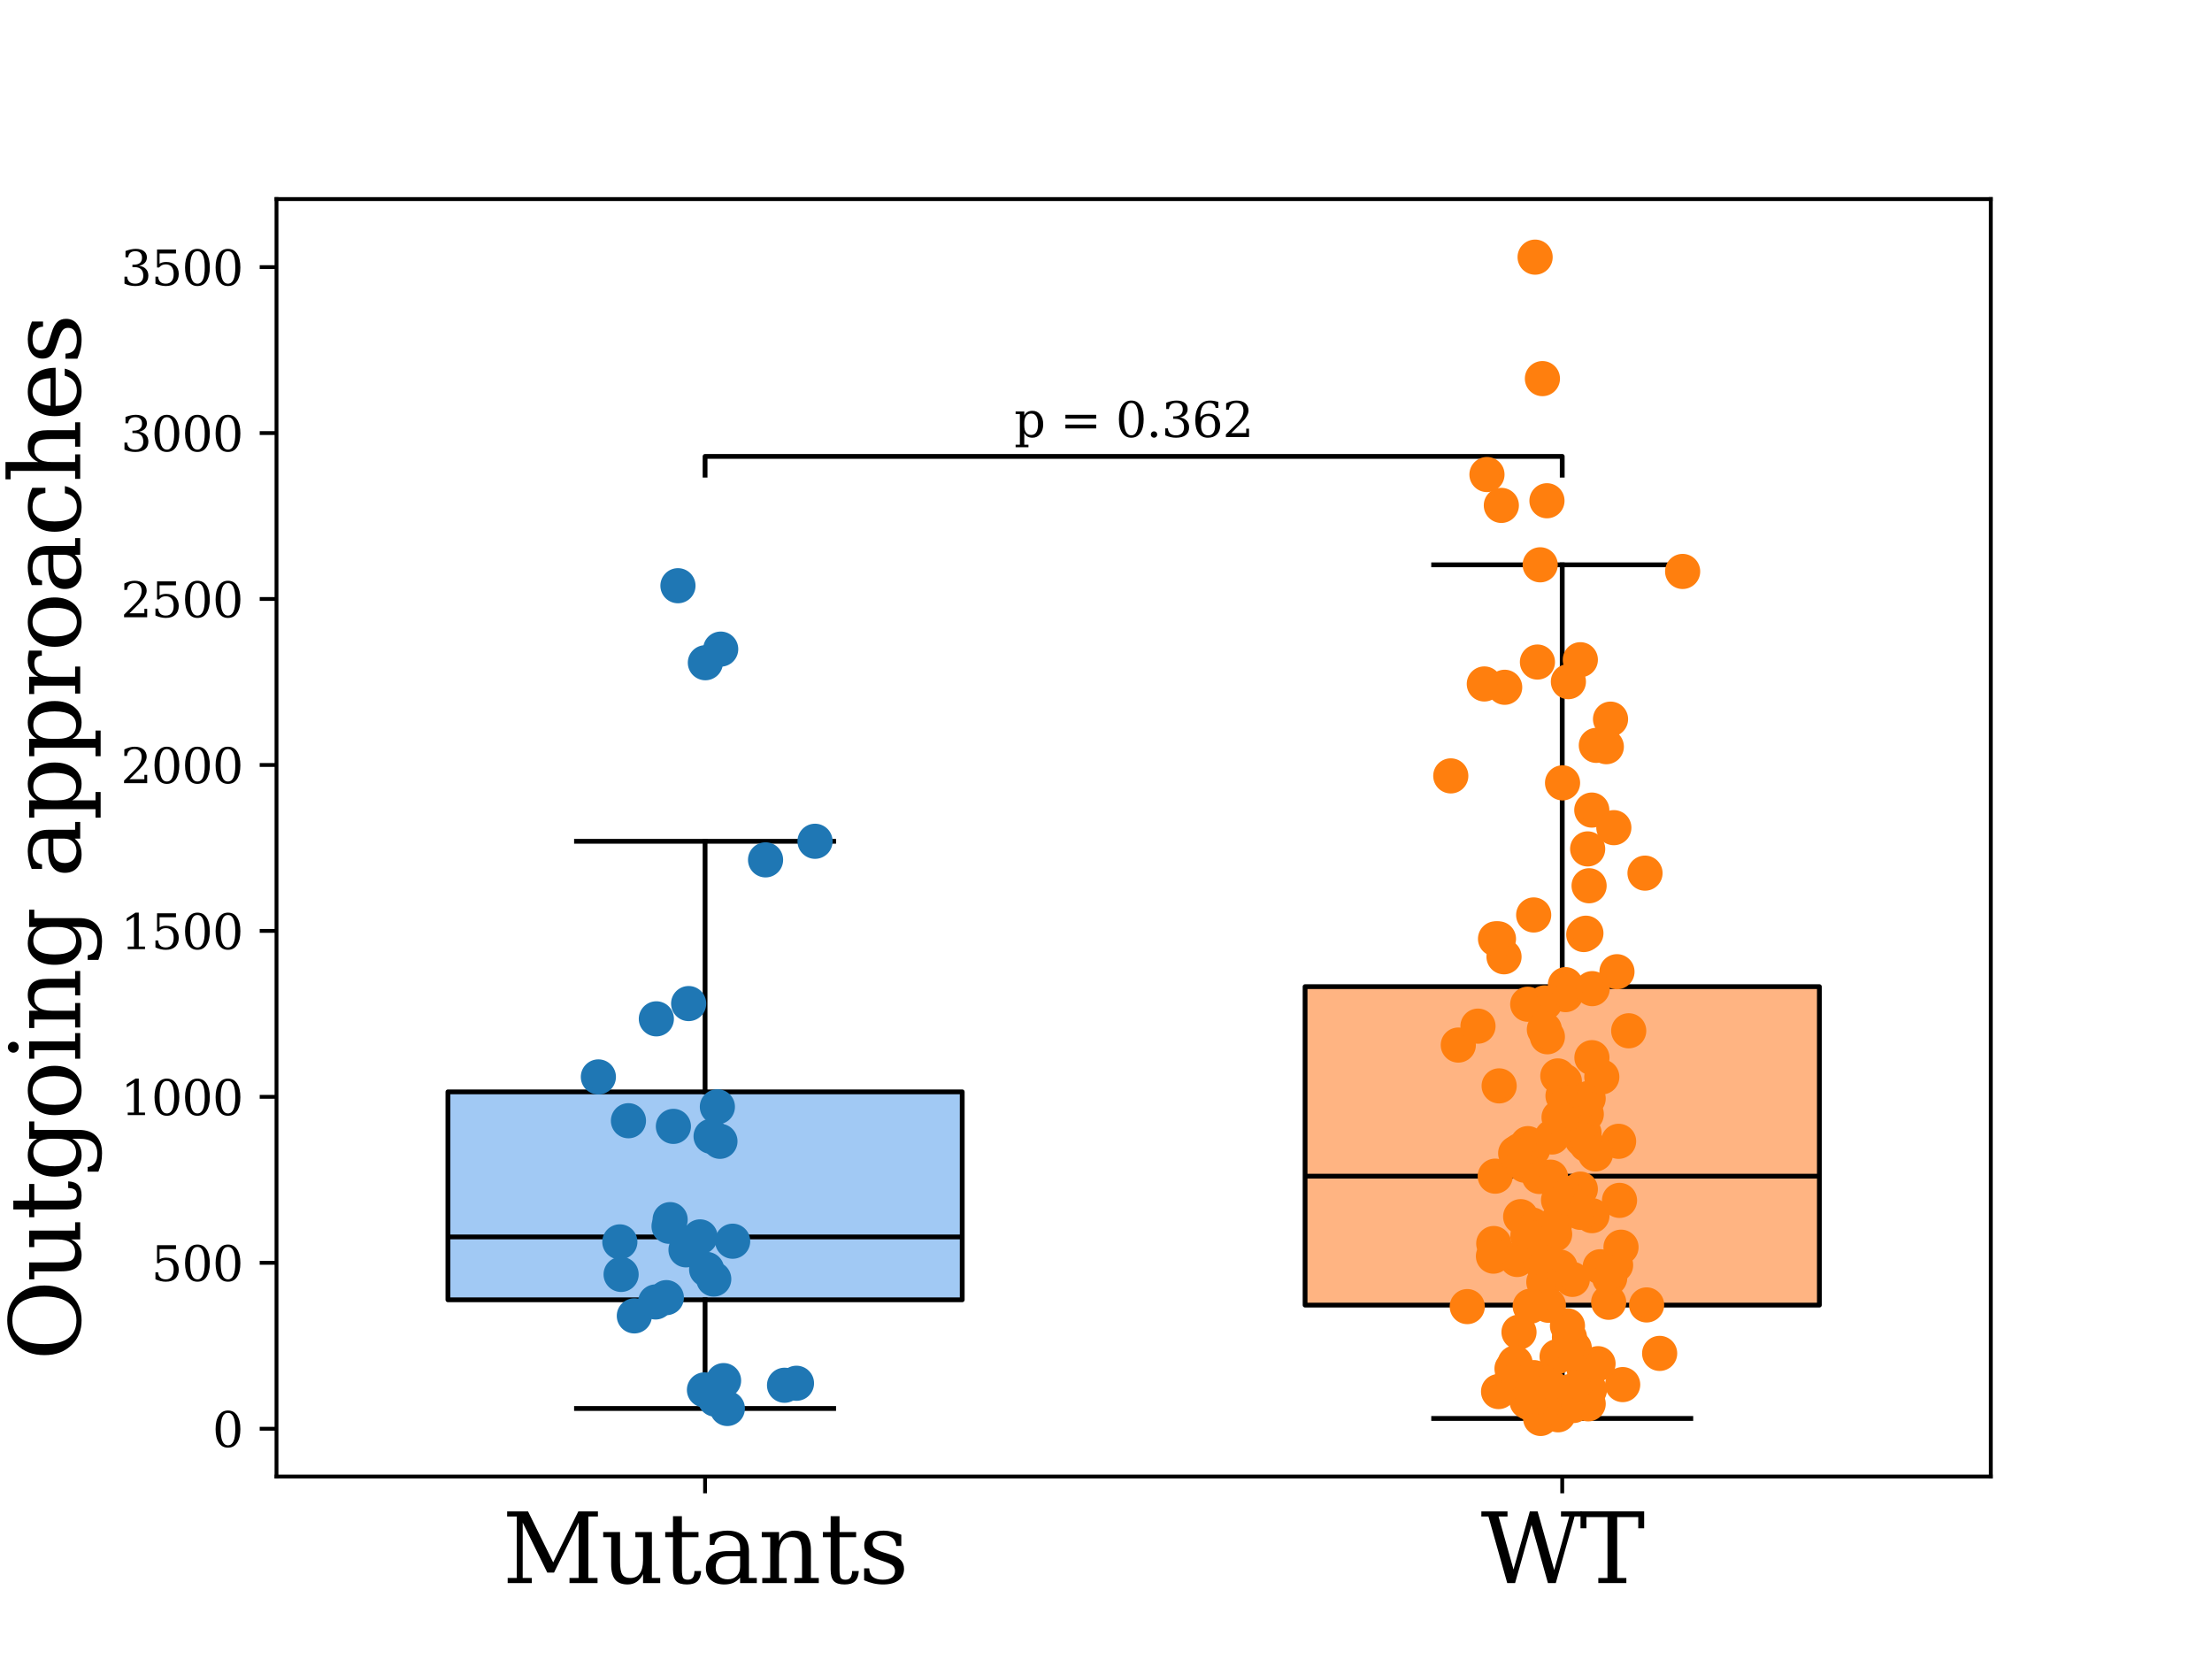 <?xml version="1.0" encoding="utf-8" standalone="no"?>
<!DOCTYPE svg PUBLIC "-//W3C//DTD SVG 1.1//EN"
  "http://www.w3.org/Graphics/SVG/1.1/DTD/svg11.dtd">
<svg xmlns:xlink="http://www.w3.org/1999/xlink" width="460.8pt" height="345.6pt" viewBox="0 0 460.8 345.6" xmlns="http://www.w3.org/2000/svg" version="1.1">
 <defs>
  <style type="text/css">*{stroke-linejoin: round; stroke-linecap: butt}</style>
 </defs>
 <g id="figure_1">
  <g id="patch_1">
   <path d="M 0 345.6 
L 460.8 345.6 
L 460.8 0 
L 0 0 
z
" style="fill: #ffffff"/>
  </g>
  <g id="axes_1">
   <g id="patch_2">
    <path d="M 57.6 307.584 
L 414.72 307.584 
L 414.72 41.472 
L 57.6 41.472 
z
" style="fill: #ffffff"/>
   </g>
   <g id="patch_3">
    <path d="M 93.312 270.771 
L 200.448 270.771 
L 200.448 227.454 
L 93.312 227.454 
L 93.312 270.771 
z
" clip-path="url(#p1be899c31a)" style="fill: #a1c9f4; stroke: #000000; stroke-linejoin: miter"/>
   </g>
   <g id="line2d_1">
    <path d="M 146.88 270.771 
L 146.88 293.414 
" clip-path="url(#p1be899c31a)" style="fill: none; stroke: #000000; stroke-linecap: square"/>
   </g>
   <g id="line2d_2">
    <path d="M 146.88 227.454 
L 146.88 175.254 
" clip-path="url(#p1be899c31a)" style="fill: none; stroke: #000000; stroke-linecap: square"/>
   </g>
   <g id="line2d_3">
    <path d="M 120.096 293.414 
L 173.664 293.414 
" clip-path="url(#p1be899c31a)" style="fill: none; stroke: #000000; stroke-linecap: square"/>
   </g>
   <g id="line2d_4">
    <path d="M 120.096 175.254 
L 173.664 175.254 
" clip-path="url(#p1be899c31a)" style="fill: none; stroke: #000000; stroke-linecap: square"/>
   </g>
   <g id="patch_4">
    <path d="M 271.872 271.877 
L 379.008 271.877 
L 379.008 205.537 
L 271.872 205.537 
L 271.872 271.877 
z
" clip-path="url(#p1be899c31a)" style="fill: #ffb482; stroke: #000000; stroke-linejoin: miter"/>
   </g>
   <g id="line2d_5">
    <path d="M 325.44 271.877 
L 325.44 295.488 
" clip-path="url(#p1be899c31a)" style="fill: none; stroke: #000000; stroke-linecap: square"/>
   </g>
   <g id="line2d_6">
    <path d="M 325.44 205.537 
L 325.44 117.661 
" clip-path="url(#p1be899c31a)" style="fill: none; stroke: #000000; stroke-linecap: square"/>
   </g>
   <g id="line2d_7">
    <path d="M 298.656 295.488 
L 352.224 295.488 
" clip-path="url(#p1be899c31a)" style="fill: none; stroke: #000000; stroke-linecap: square"/>
   </g>
   <g id="line2d_8">
    <path d="M 298.656 117.661 
L 352.224 117.661 
" clip-path="url(#p1be899c31a)" style="fill: none; stroke: #000000; stroke-linecap: square"/>
   </g>
   <g id="line2d_9">
    <path d="M 93.312 257.669 
L 200.448 257.669 
" clip-path="url(#p1be899c31a)" style="fill: none; stroke: #000000"/>
   </g>
   <g id="line2d_10">
    <path d="M 271.872 245.016 
L 379.008 245.016 
" clip-path="url(#p1be899c31a)" style="fill: none; stroke: #000000"/>
   </g>
   <g id="matplotlib.axis_1">
    <g id="xtick_1">
     <g id="line2d_11">
      <defs>
       <path id="m2079207547" d="M 0 0 
L 0 3.5 
" style="stroke: #000000; stroke-width: 0.8"/>
      </defs>
      <g>
       <use xlink:href="#m2079207547" x="146.88" y="307.584" style="stroke: #000000; stroke-width: 0.8"/>
      </g>
     </g>
     <g id="text_1">
      <!-- Mutants -->
      <g transform="translate(104.628 329.781) scale(0.2 -0.2)">
       <defs>
        <path id="DejaVuSerif-4d" d="M 353 0 
L 353 331 
L 947 331 
L 947 4331 
L 319 4331 
L 319 4666 
L 1678 4666 
L 3316 1344 
L 4953 4666 
L 6228 4666 
L 6228 4331 
L 5606 4331 
L 5606 331 
L 6203 331 
L 6203 0 
L 4378 0 
L 4378 331 
L 4972 331 
L 4972 3938 
L 3372 684 
L 2931 684 
L 1331 3938 
L 1331 331 
L 1925 331 
L 1925 0 
L 353 0 
z
" transform="scale(0.016)"/>
        <path id="DejaVuSerif-75" d="M 2266 3322 
L 3341 3322 
L 3341 331 
L 3884 331 
L 3884 0 
L 2766 0 
L 2766 588 
Q 2606 256 2353 82 
Q 2100 -91 1766 -91 
Q 1213 -91 952 223 
Q 691 538 691 1209 
L 691 2988 
L 172 2988 
L 172 3322 
L 1269 3322 
L 1269 1388 
Q 1269 781 1417 556 
Q 1566 331 1947 331 
Q 2347 331 2556 625 
Q 2766 919 2766 1478 
L 2766 2988 
L 2266 2988 
L 2266 3322 
z
" transform="scale(0.016)"/>
        <path id="DejaVuSerif-74" d="M 691 2988 
L 184 2988 
L 184 3322 
L 691 3322 
L 691 4353 
L 1269 4353 
L 1269 3322 
L 2350 3322 
L 2350 2988 
L 1269 2988 
L 1269 878 
Q 1269 456 1350 337 
Q 1431 219 1650 219 
Q 1875 219 1978 351 
Q 2081 484 2088 781 
L 2522 781 
Q 2497 328 2275 118 
Q 2053 -91 1600 -91 
Q 1103 -91 897 129 
Q 691 350 691 878 
L 691 2988 
z
" transform="scale(0.016)"/>
        <path id="DejaVuSerif-61" d="M 2547 1044 
L 2547 1747 
L 1806 1747 
Q 1378 1747 1168 1562 
Q 959 1378 959 997 
Q 959 650 1171 447 
Q 1384 244 1747 244 
Q 2106 244 2326 466 
Q 2547 688 2547 1044 
z
M 3122 2075 
L 3122 331 
L 3634 331 
L 3634 0 
L 2547 0 
L 2547 359 
Q 2356 128 2106 18 
Q 1856 -91 1522 -91 
Q 969 -91 644 203 
Q 319 497 319 997 
Q 319 1513 691 1797 
Q 1063 2081 1741 2081 
L 2547 2081 
L 2547 2309 
Q 2547 2688 2317 2895 
Q 2088 3103 1672 3103 
Q 1328 3103 1125 2947 
Q 922 2791 872 2484 
L 575 2484 
L 575 3156 
Q 875 3284 1158 3348 
Q 1441 3413 1709 3413 
Q 2400 3413 2761 3070 
Q 3122 2728 3122 2075 
z
" transform="scale(0.016)"/>
        <path id="DejaVuSerif-6e" d="M 263 0 
L 263 331 
L 781 331 
L 781 2988 
L 231 2988 
L 231 3322 
L 1356 3322 
L 1356 2731 
Q 1516 3069 1770 3241 
Q 2025 3413 2363 3413 
Q 2913 3413 3172 3097 
Q 3431 2781 3431 2113 
L 3431 331 
L 3944 331 
L 3944 0 
L 2356 0 
L 2356 331 
L 2853 331 
L 2853 1931 
Q 2853 2541 2703 2767 
Q 2553 2994 2175 2994 
Q 1775 2994 1565 2701 
Q 1356 2409 1356 1850 
L 1356 331 
L 1856 331 
L 1856 0 
L 263 0 
z
" transform="scale(0.016)"/>
        <path id="DejaVuSerif-73" d="M 359 184 
L 359 959 
L 691 959 
Q 703 588 923 403 
Q 1144 219 1575 219 
Q 1963 219 2166 364 
Q 2369 509 2369 788 
Q 2369 1006 2220 1140 
Q 2072 1275 1594 1428 
L 1178 1569 
Q 750 1706 558 1912 
Q 366 2119 366 2438 
Q 366 2894 700 3153 
Q 1034 3413 1625 3413 
Q 1888 3413 2178 3344 
Q 2469 3275 2778 3144 
L 2778 2419 
L 2447 2419 
Q 2434 2741 2221 2922 
Q 2009 3103 1644 3103 
Q 1281 3103 1095 2975 
Q 909 2847 909 2591 
Q 909 2381 1050 2254 
Q 1191 2128 1613 1997 
L 2069 1856 
Q 2541 1709 2748 1489 
Q 2956 1269 2956 922 
Q 2956 450 2595 179 
Q 2234 -91 1600 -91 
Q 1278 -91 972 -22 
Q 666 47 359 184 
z
" transform="scale(0.016)"/>
       </defs>
       <use xlink:href="#DejaVuSerif-4d"/>
       <use xlink:href="#DejaVuSerif-75" x="102.393"/>
       <use xlink:href="#DejaVuSerif-74" x="166.797"/>
       <use xlink:href="#DejaVuSerif-61" x="206.982"/>
       <use xlink:href="#DejaVuSerif-6e" x="266.602"/>
       <use xlink:href="#DejaVuSerif-74" x="331.006"/>
       <use xlink:href="#DejaVuSerif-73" x="371.191"/>
      </g>
     </g>
    </g>
    <g id="xtick_2">
     <g id="line2d_12">
      <g>
       <use xlink:href="#m2079207547" x="325.44" y="307.584" style="stroke: #000000; stroke-width: 0.8"/>
      </g>
     </g>
     <g id="text_2">
      <!-- WT -->
      <g transform="translate(308.492 329.781) scale(0.2 -0.2)">
       <defs>
        <path id="DejaVuSerif-57" d="M 4878 0 
L 4366 0 
L 3297 3794 
L 2228 0 
L 1716 0 
L 494 4331 
L 31 4331 
L 31 4666 
L 1734 4666 
L 1734 4331 
L 1153 4331 
L 2125 884 
L 3188 4666 
L 3694 4666 
L 4775 844 
L 5753 4331 
L 5216 4331 
L 5216 4666 
L 6559 4666 
L 6559 4331 
L 6100 4331 
L 4878 0 
z
" transform="scale(0.016)"/>
        <path id="DejaVuSerif-54" d="M 1222 0 
L 1222 331 
L 1819 331 
L 1819 4294 
L 447 4294 
L 447 3566 
L 63 3566 
L 63 4666 
L 4206 4666 
L 4206 3566 
L 3822 3566 
L 3822 4294 
L 2450 4294 
L 2450 331 
L 3047 331 
L 3047 0 
L 1222 0 
z
" transform="scale(0.016)"/>
       </defs>
       <use xlink:href="#DejaVuSerif-57"/>
       <use xlink:href="#DejaVuSerif-54" x="102.783"/>
      </g>
     </g>
    </g>
   </g>
   <g id="matplotlib.axis_2">
    <g id="ytick_1">
     <g id="line2d_13">
      <defs>
       <path id="mfec92018ec" d="M 0 0 
L -3.5 0 
" style="stroke: #000000; stroke-width: 0.8"/>
      </defs>
      <g>
       <use xlink:href="#mfec92018ec" x="57.6" y="297.631" style="stroke: #000000; stroke-width: 0.8"/>
      </g>
     </g>
     <g id="text_3">
      <!-- 0 -->
      <g transform="translate(44.237 301.431) scale(0.1 -0.1)">
       <defs>
        <path id="DejaVuSerif-30" d="M 2034 219 
Q 2513 219 2750 744 
Q 2988 1269 2988 2328 
Q 2988 3391 2750 3916 
Q 2513 4441 2034 4441 
Q 1556 4441 1318 3916 
Q 1081 3391 1081 2328 
Q 1081 1269 1318 744 
Q 1556 219 2034 219 
z
M 2034 -91 
Q 1275 -91 848 546 
Q 422 1184 422 2328 
Q 422 3475 848 4112 
Q 1275 4750 2034 4750 
Q 2797 4750 3222 4112 
Q 3647 3475 3647 2328 
Q 3647 1184 3222 546 
Q 2797 -91 2034 -91 
z
" transform="scale(0.016)"/>
       </defs>
       <use xlink:href="#DejaVuSerif-30"/>
      </g>
     </g>
    </g>
    <g id="ytick_2">
     <g id="line2d_14">
      <g>
       <use xlink:href="#mfec92018ec" x="57.6" y="263.061" style="stroke: #000000; stroke-width: 0.8"/>
      </g>
     </g>
     <g id="text_4">
      <!-- 500 -->
      <g transform="translate(31.512 266.861) scale(0.1 -0.1)">
       <defs>
        <path id="DejaVuSerif-35" d="M 3219 4666 
L 3219 4153 
L 1081 4153 
L 1081 2816 
Q 1244 2928 1461 2984 
Q 1678 3041 1947 3041 
Q 2703 3041 3140 2622 
Q 3578 2203 3578 1478 
Q 3578 738 3136 323 
Q 2694 -91 1894 -91 
Q 1572 -91 1234 -12 
Q 897 66 544 225 
L 544 1131 
L 897 1131 
Q 925 688 1179 453 
Q 1434 219 1894 219 
Q 2388 219 2653 544 
Q 2919 869 2919 1478 
Q 2919 2084 2655 2407 
Q 2391 2731 1894 2731 
Q 1613 2731 1398 2631 
Q 1184 2531 1019 2322 
L 750 2322 
L 750 4666 
L 3219 4666 
z
" transform="scale(0.016)"/>
       </defs>
       <use xlink:href="#DejaVuSerif-35"/>
       <use xlink:href="#DejaVuSerif-30" x="63.623"/>
       <use xlink:href="#DejaVuSerif-30" x="127.246"/>
      </g>
     </g>
    </g>
    <g id="ytick_3">
     <g id="line2d_15">
      <g>
       <use xlink:href="#mfec92018ec" x="57.6" y="228.492" style="stroke: #000000; stroke-width: 0.8"/>
      </g>
     </g>
     <g id="text_5">
      <!-- 1000 -->
      <g transform="translate(25.15 232.291) scale(0.1 -0.1)">
       <defs>
        <path id="DejaVuSerif-31" d="M 909 0 
L 909 331 
L 1722 331 
L 1722 4213 
L 781 3603 
L 781 4013 
L 1919 4750 
L 2350 4750 
L 2350 331 
L 3163 331 
L 3163 0 
L 909 0 
z
" transform="scale(0.016)"/>
       </defs>
       <use xlink:href="#DejaVuSerif-31"/>
       <use xlink:href="#DejaVuSerif-30" x="63.623"/>
       <use xlink:href="#DejaVuSerif-30" x="127.246"/>
       <use xlink:href="#DejaVuSerif-30" x="190.869"/>
      </g>
     </g>
    </g>
    <g id="ytick_4">
     <g id="line2d_16">
      <g>
       <use xlink:href="#mfec92018ec" x="57.6" y="193.922" style="stroke: #000000; stroke-width: 0.8"/>
      </g>
     </g>
     <g id="text_6">
      <!-- 1500 -->
      <g transform="translate(25.15 197.721) scale(0.1 -0.1)">
       <use xlink:href="#DejaVuSerif-31"/>
       <use xlink:href="#DejaVuSerif-35" x="63.623"/>
       <use xlink:href="#DejaVuSerif-30" x="127.246"/>
       <use xlink:href="#DejaVuSerif-30" x="190.869"/>
      </g>
     </g>
    </g>
    <g id="ytick_5">
     <g id="line2d_17">
      <g>
       <use xlink:href="#mfec92018ec" x="57.6" y="159.352" style="stroke: #000000; stroke-width: 0.8"/>
      </g>
     </g>
     <g id="text_7">
      <!-- 2000 -->
      <g transform="translate(25.15 163.151) scale(0.1 -0.1)">
       <defs>
        <path id="DejaVuSerif-32" d="M 819 3553 
L 469 3553 
L 469 4384 
Q 803 4563 1142 4656 
Q 1481 4750 1806 4750 
Q 2534 4750 2956 4397 
Q 3378 4044 3378 3438 
Q 3378 2753 2422 1800 
Q 2347 1728 2309 1691 
L 1131 513 
L 3078 513 
L 3078 1088 
L 3444 1088 
L 3444 0 
L 434 0 
L 434 341 
L 1850 1753 
Q 2319 2222 2519 2614 
Q 2719 3006 2719 3438 
Q 2719 3909 2473 4175 
Q 2228 4441 1797 4441 
Q 1350 4441 1106 4219 
Q 863 3997 819 3553 
z
" transform="scale(0.016)"/>
       </defs>
       <use xlink:href="#DejaVuSerif-32"/>
       <use xlink:href="#DejaVuSerif-30" x="63.623"/>
       <use xlink:href="#DejaVuSerif-30" x="127.246"/>
       <use xlink:href="#DejaVuSerif-30" x="190.869"/>
      </g>
     </g>
    </g>
    <g id="ytick_6">
     <g id="line2d_18">
      <g>
       <use xlink:href="#mfec92018ec" x="57.6" y="124.782" style="stroke: #000000; stroke-width: 0.8"/>
      </g>
     </g>
     <g id="text_8">
      <!-- 2500 -->
      <g transform="translate(25.15 128.581) scale(0.1 -0.1)">
       <use xlink:href="#DejaVuSerif-32"/>
       <use xlink:href="#DejaVuSerif-35" x="63.623"/>
       <use xlink:href="#DejaVuSerif-30" x="127.246"/>
       <use xlink:href="#DejaVuSerif-30" x="190.869"/>
      </g>
     </g>
    </g>
    <g id="ytick_7">
     <g id="line2d_19">
      <g>
       <use xlink:href="#mfec92018ec" x="57.6" y="90.212" style="stroke: #000000; stroke-width: 0.8"/>
      </g>
     </g>
     <g id="text_9">
      <!-- 3000 -->
      <g transform="translate(25.15 94.011) scale(0.1 -0.1)">
       <defs>
        <path id="DejaVuSerif-33" d="M 622 4469 
Q 988 4606 1323 4678 
Q 1659 4750 1953 4750 
Q 2638 4750 3022 4454 
Q 3406 4159 3406 3634 
Q 3406 3213 3140 2930 
Q 2875 2647 2388 2547 
Q 2963 2466 3280 2130 
Q 3597 1794 3597 1259 
Q 3597 606 3158 257 
Q 2719 -91 1894 -91 
Q 1528 -91 1179 -12 
Q 831 66 488 225 
L 488 1131 
L 838 1131 
Q 869 681 1141 450 
Q 1413 219 1906 219 
Q 2384 219 2661 495 
Q 2938 772 2938 1253 
Q 2938 1803 2653 2086 
Q 2369 2369 1819 2369 
L 1522 2369 
L 1522 2688 
L 1678 2688 
Q 2225 2688 2498 2914 
Q 2772 3141 2772 3597 
Q 2772 4006 2547 4223 
Q 2322 4441 1900 4441 
Q 1478 4441 1245 4241 
Q 1013 4041 972 3647 
L 622 3647 
L 622 4469 
z
" transform="scale(0.016)"/>
       </defs>
       <use xlink:href="#DejaVuSerif-33"/>
       <use xlink:href="#DejaVuSerif-30" x="63.623"/>
       <use xlink:href="#DejaVuSerif-30" x="127.246"/>
       <use xlink:href="#DejaVuSerif-30" x="190.869"/>
      </g>
     </g>
    </g>
    <g id="ytick_8">
     <g id="line2d_20">
      <g>
       <use xlink:href="#mfec92018ec" x="57.6" y="55.642" style="stroke: #000000; stroke-width: 0.8"/>
      </g>
     </g>
     <g id="text_10">
      <!-- 3500 -->
      <g transform="translate(25.15 59.441) scale(0.1 -0.1)">
       <use xlink:href="#DejaVuSerif-33"/>
       <use xlink:href="#DejaVuSerif-35" x="63.623"/>
       <use xlink:href="#DejaVuSerif-30" x="127.246"/>
       <use xlink:href="#DejaVuSerif-30" x="190.869"/>
      </g>
     </g>
    </g>
    <g id="text_11">
     <!-- Outgoing approaches -->
     <g transform="translate(16.706 283.445) rotate(-90) scale(0.2 -0.2)">
      <defs>
       <path id="DejaVuSerif-4f" d="M 2625 244 
Q 3391 244 3781 770 
Q 4172 1297 4172 2328 
Q 4172 3363 3781 3889 
Q 3391 4416 2625 4416 
Q 1856 4416 1465 3889 
Q 1075 3363 1075 2328 
Q 1075 1297 1465 770 
Q 1856 244 2625 244 
z
M 2625 -91 
Q 2150 -91 1751 65 
Q 1353 222 1050 525 
Q 700 875 529 1319 
Q 359 1763 359 2328 
Q 359 2894 529 3339 
Q 700 3784 1050 4134 
Q 1356 4441 1750 4595 
Q 2144 4750 2625 4750 
Q 3641 4750 4266 4084 
Q 4891 3419 4891 2328 
Q 4891 1769 4719 1320 
Q 4547 872 4197 525 
Q 3891 219 3497 64 
Q 3103 -91 2625 -91 
z
" transform="scale(0.016)"/>
       <path id="DejaVuSerif-67" d="M 3359 2988 
L 3359 72 
Q 3359 -644 2965 -1033 
Q 2572 -1422 1844 -1422 
Q 1516 -1422 1216 -1362 
Q 916 -1303 641 -1184 
L 641 -488 
L 941 -488 
Q 997 -813 1206 -963 
Q 1416 -1113 1806 -1113 
Q 2313 -1113 2548 -827 
Q 2784 -541 2784 72 
L 2784 519 
Q 2616 206 2355 57 
Q 2094 -91 1709 -91 
Q 1097 -91 708 395 
Q 319 881 319 1663 
Q 319 2444 706 2928 
Q 1094 3413 1709 3413 
Q 2094 3413 2355 3264 
Q 2616 3116 2784 2803 
L 2784 3322 
L 3909 3322 
L 3909 2988 
L 3359 2988 
z
M 2784 1825 
Q 2784 2422 2554 2737 
Q 2325 3053 1888 3053 
Q 1444 3053 1217 2703 
Q 991 2353 991 1663 
Q 991 975 1217 622 
Q 1444 269 1888 269 
Q 2325 269 2554 583 
Q 2784 897 2784 1497 
L 2784 1825 
z
" transform="scale(0.016)"/>
       <path id="DejaVuSerif-6f" d="M 1925 219 
Q 2388 219 2623 584 
Q 2859 950 2859 1663 
Q 2859 2375 2623 2739 
Q 2388 3103 1925 3103 
Q 1463 3103 1227 2739 
Q 991 2375 991 1663 
Q 991 950 1228 584 
Q 1466 219 1925 219 
z
M 1925 -91 
Q 1200 -91 759 389 
Q 319 869 319 1663 
Q 319 2456 758 2934 
Q 1197 3413 1925 3413 
Q 2653 3413 3092 2934 
Q 3531 2456 3531 1663 
Q 3531 869 3092 389 
Q 2653 -91 1925 -91 
z
" transform="scale(0.016)"/>
       <path id="DejaVuSerif-69" d="M 622 4353 
Q 622 4497 726 4603 
Q 831 4709 978 4709 
Q 1122 4709 1226 4603 
Q 1331 4497 1331 4353 
Q 1331 4206 1228 4103 
Q 1125 4000 978 4000 
Q 831 4000 726 4103 
Q 622 4206 622 4353 
z
M 1356 331 
L 1900 331 
L 1900 0 
L 231 0 
L 231 331 
L 781 331 
L 781 2988 
L 231 2988 
L 231 3322 
L 1356 3322 
L 1356 331 
z
" transform="scale(0.016)"/>
       <path id="DejaVuSerif-20" transform="scale(0.016)"/>
       <path id="DejaVuSerif-70" d="M 1313 1825 
L 1313 1497 
Q 1313 897 1542 583 
Q 1772 269 2209 269 
Q 2650 269 2876 622 
Q 3103 975 3103 1663 
Q 3103 2353 2876 2703 
Q 2650 3053 2209 3053 
Q 1772 3053 1542 2737 
Q 1313 2422 1313 1825 
z
M 738 2988 
L 184 2988 
L 184 3322 
L 1313 3322 
L 1313 2803 
Q 1481 3116 1742 3264 
Q 2003 3413 2388 3413 
Q 3000 3413 3387 2928 
Q 3775 2444 3775 1663 
Q 3775 881 3387 395 
Q 3000 -91 2388 -91 
Q 2003 -91 1742 57 
Q 1481 206 1313 519 
L 1313 -997 
L 1856 -997 
L 1856 -1331 
L 184 -1331 
L 184 -997 
L 738 -997 
L 738 2988 
z
" transform="scale(0.016)"/>
       <path id="DejaVuSerif-72" d="M 3059 3328 
L 3059 2497 
L 2728 2497 
Q 2713 2744 2591 2866 
Q 2469 2988 2234 2988 
Q 1809 2988 1582 2694 
Q 1356 2400 1356 1850 
L 1356 331 
L 2022 331 
L 2022 0 
L 263 0 
L 263 331 
L 781 331 
L 781 2994 
L 231 2994 
L 231 3322 
L 1356 3322 
L 1356 2731 
Q 1525 3078 1790 3245 
Q 2056 3413 2438 3413 
Q 2578 3413 2733 3391 
Q 2888 3369 3059 3328 
z
" transform="scale(0.016)"/>
       <path id="DejaVuSerif-63" d="M 3291 997 
Q 3169 466 2822 187 
Q 2475 -91 1925 -91 
Q 1200 -91 759 389 
Q 319 869 319 1663 
Q 319 2459 759 2936 
Q 1200 3413 1925 3413 
Q 2241 3413 2553 3339 
Q 2866 3266 3181 3116 
L 3181 2266 
L 2847 2266 
Q 2781 2703 2561 2903 
Q 2341 3103 1931 3103 
Q 1466 3103 1228 2742 
Q 991 2381 991 1663 
Q 991 944 1227 581 
Q 1463 219 1931 219 
Q 2303 219 2525 412 
Q 2747 606 2828 997 
L 3291 997 
z
" transform="scale(0.016)"/>
       <path id="DejaVuSerif-68" d="M 263 0 
L 263 331 
L 781 331 
L 781 4531 
L 231 4531 
L 231 4863 
L 1356 4863 
L 1356 2731 
Q 1516 3069 1770 3241 
Q 2025 3413 2363 3413 
Q 2913 3413 3172 3097 
Q 3431 2781 3431 2113 
L 3431 331 
L 3944 331 
L 3944 0 
L 2356 0 
L 2356 331 
L 2853 331 
L 2853 1931 
Q 2853 2541 2704 2764 
Q 2556 2988 2175 2988 
Q 1775 2988 1565 2697 
Q 1356 2406 1356 1850 
L 1356 331 
L 1856 331 
L 1856 0 
L 263 0 
z
" transform="scale(0.016)"/>
       <path id="DejaVuSerif-65" d="M 3469 1600 
L 991 1600 
L 991 1575 
Q 991 903 1244 561 
Q 1497 219 1991 219 
Q 2369 219 2611 417 
Q 2853 616 2950 1006 
L 3413 1006 
Q 3275 459 2904 184 
Q 2534 -91 1931 -91 
Q 1203 -91 761 389 
Q 319 869 319 1663 
Q 319 2450 753 2931 
Q 1188 3413 1894 3413 
Q 2647 3413 3050 2948 
Q 3453 2484 3469 1600 
z
M 2791 1931 
Q 2772 2513 2545 2808 
Q 2319 3103 1894 3103 
Q 1497 3103 1269 2806 
Q 1041 2509 991 1931 
L 2791 1931 
z
" transform="scale(0.016)"/>
      </defs>
      <use xlink:href="#DejaVuSerif-4f"/>
      <use xlink:href="#DejaVuSerif-75" x="81.982"/>
      <use xlink:href="#DejaVuSerif-74" x="146.387"/>
      <use xlink:href="#DejaVuSerif-67" x="186.572"/>
      <use xlink:href="#DejaVuSerif-6f" x="250.586"/>
      <use xlink:href="#DejaVuSerif-69" x="310.791"/>
      <use xlink:href="#DejaVuSerif-6e" x="342.773"/>
      <use xlink:href="#DejaVuSerif-67" x="407.178"/>
      <use xlink:href="#DejaVuSerif-20" x="471.191"/>
      <use xlink:href="#DejaVuSerif-61" x="502.979"/>
      <use xlink:href="#DejaVuSerif-70" x="562.598"/>
      <use xlink:href="#DejaVuSerif-70" x="626.611"/>
      <use xlink:href="#DejaVuSerif-72" x="690.625"/>
      <use xlink:href="#DejaVuSerif-6f" x="738.428"/>
      <use xlink:href="#DejaVuSerif-61" x="798.633"/>
      <use xlink:href="#DejaVuSerif-63" x="858.252"/>
      <use xlink:href="#DejaVuSerif-68" x="914.258"/>
      <use xlink:href="#DejaVuSerif-65" x="978.662"/>
      <use xlink:href="#DejaVuSerif-73" x="1037.842"/>
     </g>
    </g>
   </g>
   <g id="line2d_21">
    <path d="M 146.88 98.989 
L 146.88 95.076 
L 325.44 95.076 
L 325.44 98.989 
" clip-path="url(#p1be899c31a)" style="fill: none; stroke: #000000; stroke-linecap: square"/>
   </g>
   <g id="PathCollection_1">
    <defs>
     <path id="m46ba5d256a" d="M 0 3.162 
C 0.839 3.162 1.643 2.829 2.236 2.236 
C 2.829 1.643 3.162 0.839 3.162 0 
C 3.162 -0.839 2.829 -1.643 2.236 -2.236 
C 1.643 -2.829 0.839 -3.162 0 -3.162 
C -0.839 -3.162 -1.643 -2.829 -2.236 -2.236 
C -2.829 -1.643 -3.162 -0.839 -3.162 0 
C -3.162 0.839 -2.829 1.643 -2.236 2.236 
C -1.643 2.829 -0.839 3.162 0 3.162 
z
" style="stroke: #1f77b4"/>
    </defs>
    <g clip-path="url(#p1be899c31a)">
     <use xlink:href="#m46ba5d256a" x="143.458" y="209.063" style="fill: #1f77b4; stroke: #1f77b4"/>
     <use xlink:href="#m46ba5d256a" x="139.601" y="254.073" style="fill: #1f77b4; stroke: #1f77b4"/>
     <use xlink:href="#m46ba5d256a" x="140.279" y="234.645" style="fill: #1f77b4; stroke: #1f77b4"/>
     <use xlink:href="#m46ba5d256a" x="148.686" y="266.449" style="fill: #1f77b4; stroke: #1f77b4"/>
     <use xlink:href="#m46ba5d256a" x="132.144" y="274.124" style="fill: #1f77b4; stroke: #1f77b4"/>
     <use xlink:href="#m46ba5d256a" x="159.479" y="179.126" style="fill: #1f77b4; stroke: #1f77b4"/>
     <use xlink:href="#m46ba5d256a" x="138.813" y="270.321" style="fill: #1f77b4; stroke: #1f77b4"/>
     <use xlink:href="#m46ba5d256a" x="152.626" y="258.567" style="fill: #1f77b4; stroke: #1f77b4"/>
     <use xlink:href="#m46ba5d256a" x="124.652" y="224.343" style="fill: #1f77b4; stroke: #1f77b4"/>
     <use xlink:href="#m46ba5d256a" x="141.231" y="122.016" style="fill: #1f77b4; stroke: #1f77b4"/>
     <use xlink:href="#m46ba5d256a" x="147.205" y="264.444" style="fill: #1f77b4; stroke: #1f77b4"/>
     <use xlink:href="#m46ba5d256a" x="129.39" y="265.481" style="fill: #1f77b4; stroke: #1f77b4"/>
     <use xlink:href="#m46ba5d256a" x="148.132" y="236.719" style="fill: #1f77b4; stroke: #1f77b4"/>
     <use xlink:href="#m46ba5d256a" x="142.91" y="260.365" style="fill: #1f77b4; stroke: #1f77b4"/>
     <use xlink:href="#m46ba5d256a" x="130.919" y="233.47" style="fill: #1f77b4; stroke: #1f77b4"/>
     <use xlink:href="#m46ba5d256a" x="169.788" y="175.254" style="fill: #1f77b4; stroke: #1f77b4"/>
     <use xlink:href="#m46ba5d256a" x="146.942" y="138.057" style="fill: #1f77b4; stroke: #1f77b4"/>
     <use xlink:href="#m46ba5d256a" x="151.522" y="293.414" style="fill: #1f77b4; stroke: #1f77b4"/>
     <use xlink:href="#m46ba5d256a" x="163.434" y="288.574" style="fill: #1f77b4; stroke: #1f77b4"/>
     <use xlink:href="#m46ba5d256a" x="149.013" y="291.478" style="fill: #1f77b4; stroke: #1f77b4"/>
     <use xlink:href="#m46ba5d256a" x="146.751" y="289.542" style="fill: #1f77b4; stroke: #1f77b4"/>
     <use xlink:href="#m46ba5d256a" x="165.92" y="288.159" style="fill: #1f77b4; stroke: #1f77b4"/>
     <use xlink:href="#m46ba5d256a" x="150.733" y="287.606" style="fill: #1f77b4; stroke: #1f77b4"/>
     <use xlink:href="#m46ba5d256a" x="129.125" y="258.706" style="fill: #1f77b4; stroke: #1f77b4"/>
     <use xlink:href="#m46ba5d256a" x="150.135" y="135.222" style="fill: #1f77b4; stroke: #1f77b4"/>
     <use xlink:href="#m46ba5d256a" x="136.73" y="212.244" style="fill: #1f77b4; stroke: #1f77b4"/>
     <use xlink:href="#m46ba5d256a" x="149.976" y="237.756" style="fill: #1f77b4; stroke: #1f77b4"/>
     <use xlink:href="#m46ba5d256a" x="136.575" y="271.22" style="fill: #1f77b4; stroke: #1f77b4"/>
     <use xlink:href="#m46ba5d256a" x="145.844" y="257.669" style="fill: #1f77b4; stroke: #1f77b4"/>
     <use xlink:href="#m46ba5d256a" x="139.375" y="255.456" style="fill: #1f77b4; stroke: #1f77b4"/>
     <use xlink:href="#m46ba5d256a" x="149.443" y="230.566" style="fill: #1f77b4; stroke: #1f77b4"/>
    </g>
   </g>
   <g id="PathCollection_2">
    <defs>
     <path id="mdb1285365b" d="M 0 3.162 
C 0.839 3.162 1.643 2.829 2.236 2.236 
C 2.829 1.643 3.162 0.839 3.162 0 
C 3.162 -0.839 2.829 -1.643 2.236 -2.236 
C 1.643 -2.829 0.839 -3.162 0 -3.162 
C -0.839 -3.162 -1.643 -2.829 -2.236 -2.236 
C -2.829 -1.643 -3.162 -0.839 -3.162 0 
C -3.162 0.839 -2.829 1.643 -2.236 2.236 
C -1.643 2.829 -0.839 3.162 0 3.162 
z
" style="stroke: #ff7f0e"/>
    </defs>
    <g clip-path="url(#p1be899c31a)">
     <use xlink:href="#mdb1285365b" x="316.06" y="262.37" style="fill: #ff7f0e; stroke: #ff7f0e"/>
     <use xlink:href="#mdb1285365b" x="331.627" y="220.333" style="fill: #ff7f0e; stroke: #ff7f0e"/>
     <use xlink:href="#mdb1285365b" x="319.295" y="239.416" style="fill: #ff7f0e; stroke: #ff7f0e"/>
     <use xlink:href="#mdb1285365b" x="327.546" y="266.518" style="fill: #ff7f0e; stroke: #ff7f0e"/>
     <use xlink:href="#mdb1285365b" x="305.658" y="272.188" style="fill: #ff7f0e; stroke: #ff7f0e"/>
     <use xlink:href="#mdb1285365b" x="329.214" y="247.712" style="fill: #ff7f0e; stroke: #ff7f0e"/>
     <use xlink:href="#mdb1285365b" x="319.19" y="255.18" style="fill: #ff7f0e; stroke: #ff7f0e"/>
     <use xlink:href="#mdb1285365b" x="311.484" y="245.016" style="fill: #ff7f0e; stroke: #ff7f0e"/>
     <use xlink:href="#mdb1285365b" x="327.95" y="280.83" style="fill: #ff7f0e; stroke: #ff7f0e"/>
     <use xlink:href="#mdb1285365b" x="337.183" y="237.756" style="fill: #ff7f0e; stroke: #ff7f0e"/>
     <use xlink:href="#mdb1285365b" x="319.549" y="286.984" style="fill: #ff7f0e; stroke: #ff7f0e"/>
     <use xlink:href="#mdb1285365b" x="320.675" y="245.085" style="fill: #ff7f0e; stroke: #ff7f0e"/>
     <use xlink:href="#mdb1285365b" x="326.947" y="278.618" style="fill: #ff7f0e; stroke: #ff7f0e"/>
     <use xlink:href="#mdb1285365b" x="323.859" y="257.115" style="fill: #ff7f0e; stroke: #ff7f0e"/>
     <use xlink:href="#mdb1285365b" x="316.436" y="277.512" style="fill: #ff7f0e; stroke: #ff7f0e"/>
     <use xlink:href="#mdb1285365b" x="326.725" y="141.998" style="fill: #ff7f0e; stroke: #ff7f0e"/>
     <use xlink:href="#mdb1285365b" x="319.492" y="190.603" style="fill: #ff7f0e; stroke: #ff7f0e"/>
     <use xlink:href="#mdb1285365b" x="323.012" y="245.223" style="fill: #ff7f0e; stroke: #ff7f0e"/>
     <use xlink:href="#mdb1285365b" x="324.368" y="282.628" style="fill: #ff7f0e; stroke: #ff7f0e"/>
     <use xlink:href="#mdb1285365b" x="303.792" y="217.706" style="fill: #ff7f0e; stroke: #ff7f0e"/>
     <use xlink:href="#mdb1285365b" x="333.352" y="263.891" style="fill: #ff7f0e; stroke: #ff7f0e"/>
     <use xlink:href="#mdb1285365b" x="314.978" y="285.117" style="fill: #ff7f0e; stroke: #ff7f0e"/>
     <use xlink:href="#mdb1285365b" x="318.421" y="257.323" style="fill: #ff7f0e; stroke: #ff7f0e"/>
     <use xlink:href="#mdb1285365b" x="331.635" y="253.244" style="fill: #ff7f0e; stroke: #ff7f0e"/>
     <use xlink:href="#mdb1285365b" x="316.783" y="253.451" style="fill: #ff7f0e; stroke: #ff7f0e"/>
     <use xlink:href="#mdb1285365b" x="330.453" y="232.087" style="fill: #ff7f0e; stroke: #ff7f0e"/>
     <use xlink:href="#mdb1285365b" x="313.453" y="143.173" style="fill: #ff7f0e; stroke: #ff7f0e"/>
     <use xlink:href="#mdb1285365b" x="339.29" y="214.733" style="fill: #ff7f0e; stroke: #ff7f0e"/>
     <use xlink:href="#mdb1285365b" x="329.928" y="194.682" style="fill: #ff7f0e; stroke: #ff7f0e"/>
     <use xlink:href="#mdb1285365b" x="335.114" y="271.289" style="fill: #ff7f0e; stroke: #ff7f0e"/>
     <use xlink:href="#mdb1285365b" x="321.803" y="208.925" style="fill: #ff7f0e; stroke: #ff7f0e"/>
     <use xlink:href="#mdb1285365b" x="319.223" y="259.95" style="fill: #ff7f0e; stroke: #ff7f0e"/>
     <use xlink:href="#mdb1285365b" x="327.048" y="248.611" style="fill: #ff7f0e; stroke: #ff7f0e"/>
     <use xlink:href="#mdb1285365b" x="324.456" y="293.621" style="fill: #ff7f0e; stroke: #ff7f0e"/>
     <use xlink:href="#mdb1285365b" x="324.578" y="294.727" style="fill: #ff7f0e; stroke: #ff7f0e"/>
     <use xlink:href="#mdb1285365b" x="324.984" y="263.96" style="fill: #ff7f0e; stroke: #ff7f0e"/>
     <use xlink:href="#mdb1285365b" x="320.946" y="295.488" style="fill: #ff7f0e; stroke: #ff7f0e"/>
     <use xlink:href="#mdb1285365b" x="327.545" y="280.761" style="fill: #ff7f0e; stroke: #ff7f0e"/>
     <use xlink:href="#mdb1285365b" x="315.623" y="283.942" style="fill: #ff7f0e; stroke: #ff7f0e"/>
     <use xlink:href="#mdb1285365b" x="326.53" y="276.198" style="fill: #ff7f0e; stroke: #ff7f0e"/>
     <use xlink:href="#mdb1285365b" x="323.324" y="236.857" style="fill: #ff7f0e; stroke: #ff7f0e"/>
     <use xlink:href="#mdb1285365b" x="336.561" y="263.545" style="fill: #ff7f0e; stroke: #ff7f0e"/>
     <use xlink:href="#mdb1285365b" x="337.685" y="259.812" style="fill: #ff7f0e; stroke: #ff7f0e"/>
     <use xlink:href="#mdb1285365b" x="315.746" y="240.245" style="fill: #ff7f0e; stroke: #ff7f0e"/>
     <use xlink:href="#mdb1285365b" x="330.565" y="238.448" style="fill: #ff7f0e; stroke: #ff7f0e"/>
     <use xlink:href="#mdb1285365b" x="330.372" y="194.406" style="fill: #ff7f0e; stroke: #ff7f0e"/>
     <use xlink:href="#mdb1285365b" x="325.887" y="225.242" style="fill: #ff7f0e; stroke: #ff7f0e"/>
     <use xlink:href="#mdb1285365b" x="329.986" y="236.028" style="fill: #ff7f0e; stroke: #ff7f0e"/>
     <use xlink:href="#mdb1285365b" x="345.735" y="281.937" style="fill: #ff7f0e; stroke: #ff7f0e"/>
     <use xlink:href="#mdb1285365b" x="325.507" y="163.085" style="fill: #ff7f0e; stroke: #ff7f0e"/>
     <use xlink:href="#mdb1285365b" x="320.85" y="117.661" style="fill: #ff7f0e; stroke: #ff7f0e"/>
     <use xlink:href="#mdb1285365b" x="320.275" y="137.918" style="fill: #ff7f0e; stroke: #ff7f0e"/>
     <use xlink:href="#mdb1285365b" x="325.601" y="228.284" style="fill: #ff7f0e; stroke: #ff7f0e"/>
     <use xlink:href="#mdb1285365b" x="329.58" y="237.341" style="fill: #ff7f0e; stroke: #ff7f0e"/>
     <use xlink:href="#mdb1285365b" x="343.021" y="271.842" style="fill: #ff7f0e; stroke: #ff7f0e"/>
     <use xlink:href="#mdb1285365b" x="324.675" y="249.994" style="fill: #ff7f0e; stroke: #ff7f0e"/>
     <use xlink:href="#mdb1285365b" x="307.891" y="213.765" style="fill: #ff7f0e; stroke: #ff7f0e"/>
     <use xlink:href="#mdb1285365b" x="329.214" y="137.435" style="fill: #ff7f0e; stroke: #ff7f0e"/>
     <use xlink:href="#mdb1285365b" x="317.644" y="242.734" style="fill: #ff7f0e; stroke: #ff7f0e"/>
     <use xlink:href="#mdb1285365b" x="335.329" y="266.242" style="fill: #ff7f0e; stroke: #ff7f0e"/>
     <use xlink:href="#mdb1285365b" x="330.843" y="228.837" style="fill: #ff7f0e; stroke: #ff7f0e"/>
     <use xlink:href="#mdb1285365b" x="323.841" y="255.11" style="fill: #ff7f0e; stroke: #ff7f0e"/>
     <use xlink:href="#mdb1285365b" x="329.22" y="252.552" style="fill: #ff7f0e; stroke: #ff7f0e"/>
     <use xlink:href="#mdb1285365b" x="302.225" y="161.633" style="fill: #ff7f0e; stroke: #ff7f0e"/>
     <use xlink:href="#mdb1285365b" x="324.779" y="232.778" style="fill: #ff7f0e; stroke: #ff7f0e"/>
     <use xlink:href="#mdb1285365b" x="318.254" y="209.202" style="fill: #ff7f0e; stroke: #ff7f0e"/>
     <use xlink:href="#mdb1285365b" x="322.347" y="215.977" style="fill: #ff7f0e; stroke: #ff7f0e"/>
     <use xlink:href="#mdb1285365b" x="321.609" y="267.072" style="fill: #ff7f0e; stroke: #ff7f0e"/>
     <use xlink:href="#mdb1285365b" x="318.284" y="238.24" style="fill: #ff7f0e; stroke: #ff7f0e"/>
     <use xlink:href="#mdb1285365b" x="318.733" y="292.308" style="fill: #ff7f0e; stroke: #ff7f0e"/>
     <use xlink:href="#mdb1285365b" x="312.176" y="289.888" style="fill: #ff7f0e; stroke: #ff7f0e"/>
     <use xlink:href="#mdb1285365b" x="327.143" y="289.888" style="fill: #ff7f0e; stroke: #ff7f0e"/>
     <use xlink:href="#mdb1285365b" x="331.103" y="289.542" style="fill: #ff7f0e; stroke: #ff7f0e"/>
     <use xlink:href="#mdb1285365b" x="315.073" y="286.707" style="fill: #ff7f0e; stroke: #ff7f0e"/>
     <use xlink:href="#mdb1285365b" x="318.164" y="290.786" style="fill: #ff7f0e; stroke: #ff7f0e"/>
     <use xlink:href="#mdb1285365b" x="330.004" y="285.186" style="fill: #ff7f0e; stroke: #ff7f0e"/>
     <use xlink:href="#mdb1285365b" x="330.848" y="292.446" style="fill: #ff7f0e; stroke: #ff7f0e"/>
     <use xlink:href="#mdb1285365b" x="338.036" y="288.436" style="fill: #ff7f0e; stroke: #ff7f0e"/>
     <use xlink:href="#mdb1285365b" x="327.793" y="292.792" style="fill: #ff7f0e; stroke: #ff7f0e"/>
     <use xlink:href="#mdb1285365b" x="318.121" y="291.962" style="fill: #ff7f0e; stroke: #ff7f0e"/>
     <use xlink:href="#mdb1285365b" x="329.023" y="288.92" style="fill: #ff7f0e; stroke: #ff7f0e"/>
     <use xlink:href="#mdb1285365b" x="323.207" y="289.127" style="fill: #ff7f0e; stroke: #ff7f0e"/>
     <use xlink:href="#mdb1285365b" x="332.898" y="284.08" style="fill: #ff7f0e; stroke: #ff7f0e"/>
     <use xlink:href="#mdb1285365b" x="333.684" y="224.343" style="fill: #ff7f0e; stroke: #ff7f0e"/>
     <use xlink:href="#mdb1285365b" x="316.592" y="239.692" style="fill: #ff7f0e; stroke: #ff7f0e"/>
     <use xlink:href="#mdb1285365b" x="321.048" y="262.923" style="fill: #ff7f0e; stroke: #ff7f0e"/>
     <use xlink:href="#mdb1285365b" x="332.364" y="240.384" style="fill: #ff7f0e; stroke: #ff7f0e"/>
     <use xlink:href="#mdb1285365b" x="322.557" y="271.911" style="fill: #ff7f0e; stroke: #ff7f0e"/>
     <use xlink:href="#mdb1285365b" x="318.39" y="256.77" style="fill: #ff7f0e; stroke: #ff7f0e"/>
     <use xlink:href="#mdb1285365b" x="337.373" y="250.063" style="fill: #ff7f0e; stroke: #ff7f0e"/>
     <use xlink:href="#mdb1285365b" x="311.176" y="259.051" style="fill: #ff7f0e; stroke: #ff7f0e"/>
     <use xlink:href="#mdb1285365b" x="318.772" y="272.119" style="fill: #ff7f0e; stroke: #ff7f0e"/>
     <use xlink:href="#mdb1285365b" x="311.111" y="261.679" style="fill: #ff7f0e; stroke: #ff7f0e"/>
     <use xlink:href="#mdb1285365b" x="313.315" y="199.315" style="fill: #ff7f0e; stroke: #ff7f0e"/>
     <use xlink:href="#mdb1285365b" x="336.844" y="202.426" style="fill: #ff7f0e; stroke: #ff7f0e"/>
     <use xlink:href="#mdb1285365b" x="330.738" y="176.844" style="fill: #ff7f0e; stroke: #ff7f0e"/>
     <use xlink:href="#mdb1285365b" x="331.037" y="184.519" style="fill: #ff7f0e; stroke: #ff7f0e"/>
     <use xlink:href="#mdb1285365b" x="321.722" y="214.456" style="fill: #ff7f0e; stroke: #ff7f0e"/>
     <use xlink:href="#mdb1285365b" x="319.793" y="53.568" style="fill: #ff7f0e; stroke: #ff7f0e"/>
     <use xlink:href="#mdb1285365b" x="321.314" y="78.873" style="fill: #ff7f0e; stroke: #ff7f0e"/>
     <use xlink:href="#mdb1285365b" x="332.545" y="155.273" style="fill: #ff7f0e; stroke: #ff7f0e"/>
     <use xlink:href="#mdb1285365b" x="324.524" y="224.136" style="fill: #ff7f0e; stroke: #ff7f0e"/>
     <use xlink:href="#mdb1285365b" x="326.106" y="205.122" style="fill: #ff7f0e; stroke: #ff7f0e"/>
     <use xlink:href="#mdb1285365b" x="336.193" y="172.419" style="fill: #ff7f0e; stroke: #ff7f0e"/>
     <use xlink:href="#mdb1285365b" x="318.287" y="257.599" style="fill: #ff7f0e; stroke: #ff7f0e"/>
     <use xlink:href="#mdb1285365b" x="331.688" y="205.952" style="fill: #ff7f0e; stroke: #ff7f0e"/>
     <use xlink:href="#mdb1285365b" x="342.686" y="181.891" style="fill: #ff7f0e; stroke: #ff7f0e"/>
     <use xlink:href="#mdb1285365b" x="311.546" y="195.581" style="fill: #ff7f0e; stroke: #ff7f0e"/>
     <use xlink:href="#mdb1285365b" x="350.524" y="119.043" style="fill: #ff7f0e; stroke: #ff7f0e"/>
     <use xlink:href="#mdb1285365b" x="312.757" y="105.285" style="fill: #ff7f0e; stroke: #ff7f0e"/>
     <use xlink:href="#mdb1285365b" x="335.502" y="149.811" style="fill: #ff7f0e; stroke: #ff7f0e"/>
     <use xlink:href="#mdb1285365b" x="312.157" y="195.581" style="fill: #ff7f0e; stroke: #ff7f0e"/>
     <use xlink:href="#mdb1285365b" x="312.301" y="226.21" style="fill: #ff7f0e; stroke: #ff7f0e"/>
     <use xlink:href="#mdb1285365b" x="326.131" y="207.197" style="fill: #ff7f0e; stroke: #ff7f0e"/>
     <use xlink:href="#mdb1285365b" x="322.26" y="104.317" style="fill: #ff7f0e; stroke: #ff7f0e"/>
     <use xlink:href="#mdb1285365b" x="309.762" y="98.855" style="fill: #ff7f0e; stroke: #ff7f0e"/>
     <use xlink:href="#mdb1285365b" x="309.21" y="142.482" style="fill: #ff7f0e; stroke: #ff7f0e"/>
     <use xlink:href="#mdb1285365b" x="331.599" y="168.755" style="fill: #ff7f0e; stroke: #ff7f0e"/>
     <use xlink:href="#mdb1285365b" x="334.626" y="155.549" style="fill: #ff7f0e; stroke: #ff7f0e"/>
    </g>
   </g>
   <g id="patch_5">
    <path d="M 57.6 307.584 
L 57.6 41.472 
" style="fill: none; stroke: #000000; stroke-width: 0.8; stroke-linejoin: miter; stroke-linecap: square"/>
   </g>
   <g id="patch_6">
    <path d="M 414.72 307.584 
L 414.72 41.472 
" style="fill: none; stroke: #000000; stroke-width: 0.8; stroke-linejoin: miter; stroke-linecap: square"/>
   </g>
   <g id="patch_7">
    <path d="M 57.6 307.584 
L 414.72 307.584 
" style="fill: none; stroke: #000000; stroke-width: 0.8; stroke-linejoin: miter; stroke-linecap: square"/>
   </g>
   <g id="patch_8">
    <path d="M 57.6 41.472 
L 414.72 41.472 
" style="fill: none; stroke: #000000; stroke-width: 0.8; stroke-linejoin: miter; stroke-linecap: square"/>
   </g>
   <g id="text_12">
    <!-- p = 0.362 -->
    <g transform="translate(211.277 91.041) scale(0.1 -0.1)">
     <defs>
      <path id="DejaVuSerif-3d" d="M 678 2894 
L 4684 2894 
L 4684 2394 
L 678 2394 
L 678 2894 
z
M 678 1619 
L 4684 1619 
L 4684 1119 
L 678 1119 
L 678 1619 
z
" transform="scale(0.016)"/>
      <path id="DejaVuSerif-2e" d="M 603 325 
Q 603 500 722 622 
Q 841 744 1019 744 
Q 1191 744 1312 622 
Q 1434 500 1434 325 
Q 1434 153 1312 31 
Q 1191 -91 1019 -91 
Q 841 -91 722 29 
Q 603 150 603 325 
z
" transform="scale(0.016)"/>
      <path id="DejaVuSerif-36" d="M 2094 219 
Q 2534 219 2771 542 
Q 3009 866 3009 1472 
Q 3009 2078 2771 2401 
Q 2534 2725 2094 2725 
Q 1647 2725 1412 2412 
Q 1178 2100 1178 1509 
Q 1178 888 1415 553 
Q 1653 219 2094 219 
z
M 1075 2569 
Q 1288 2803 1556 2918 
Q 1825 3034 2163 3034 
Q 2859 3034 3264 2615 
Q 3669 2197 3669 1472 
Q 3669 763 3233 336 
Q 2797 -91 2069 -91 
Q 1278 -91 853 498 
Q 428 1088 428 2181 
Q 428 3406 931 4078 
Q 1434 4750 2350 4750 
Q 2597 4750 2869 4703 
Q 3141 4656 3425 4563 
L 3425 3794 
L 3072 3794 
Q 3034 4109 2831 4275 
Q 2628 4441 2284 4441 
Q 1678 4441 1381 3981 
Q 1084 3522 1075 2569 
z
" transform="scale(0.016)"/>
     </defs>
     <use xlink:href="#DejaVuSerif-70"/>
     <use xlink:href="#DejaVuSerif-20" x="64.014"/>
     <use xlink:href="#DejaVuSerif-3d" x="95.801"/>
     <use xlink:href="#DejaVuSerif-20" x="179.59"/>
     <use xlink:href="#DejaVuSerif-30" x="211.377"/>
     <use xlink:href="#DejaVuSerif-2e" x="275"/>
     <use xlink:href="#DejaVuSerif-33" x="306.787"/>
     <use xlink:href="#DejaVuSerif-36" x="370.41"/>
     <use xlink:href="#DejaVuSerif-32" x="434.033"/>
    </g>
   </g>
  </g>
 </g>
 <defs>
  <clipPath id="p1be899c31a">
   <rect x="57.6" y="41.472" width="357.12" height="266.112"/>
  </clipPath>
 </defs>
</svg>

